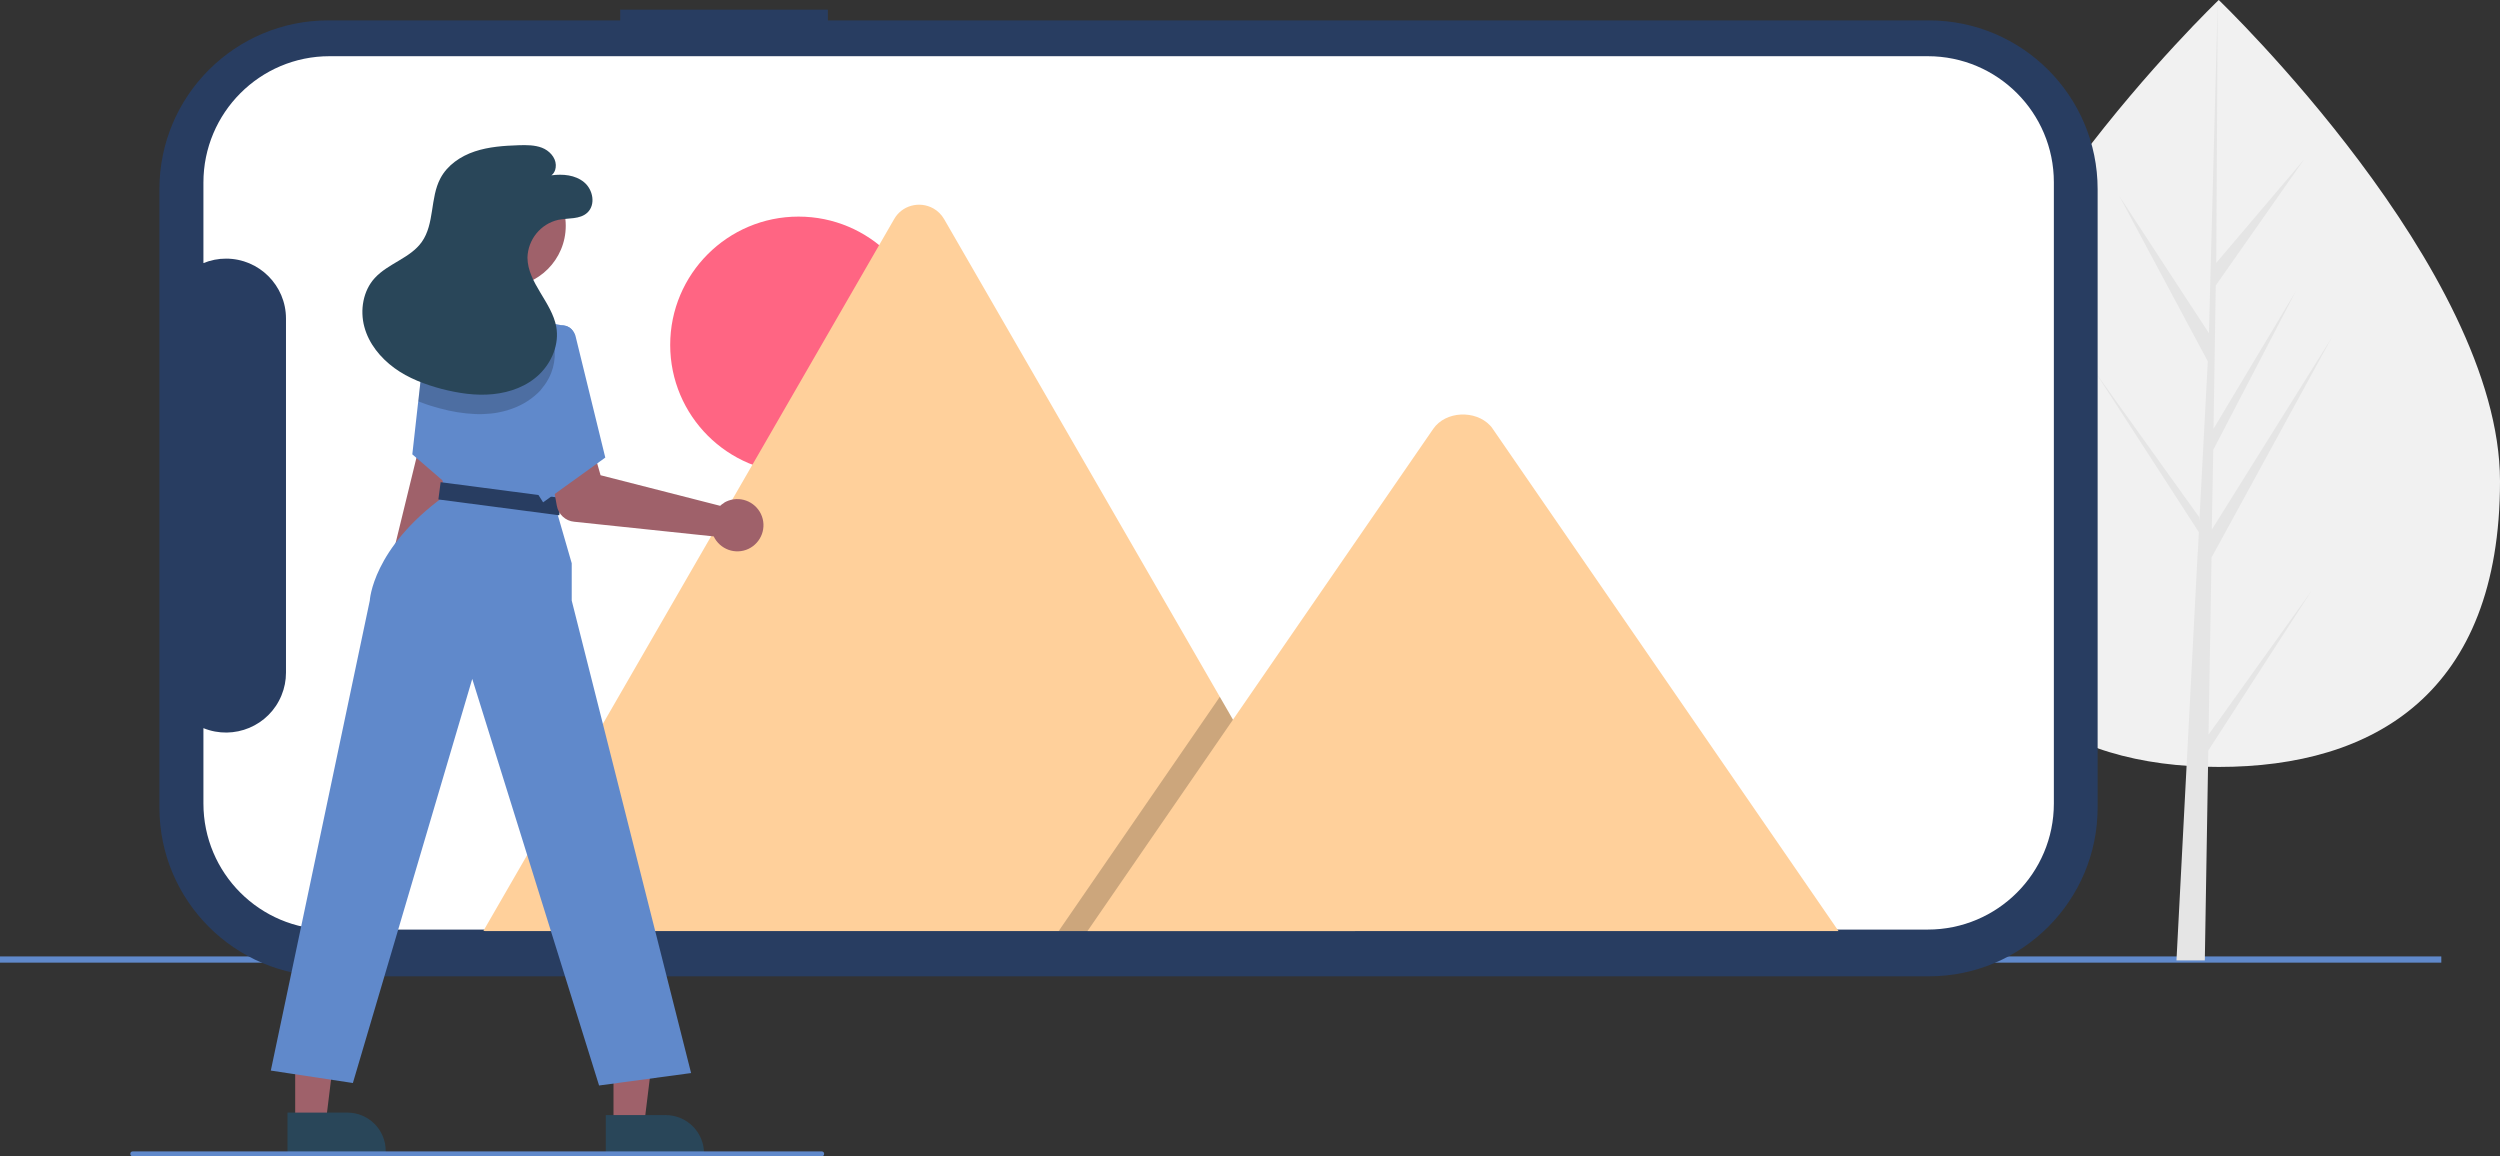 <?xml version="1.0" encoding="utf-8"?>
<!-- Generator: Adobe Illustrator 21.0.0, SVG Export Plug-In . SVG Version: 6.00 Build 0)  -->
<svg version="1.1" id="b578e6b2-033c-40ac-a2d2-0bd8957fb38d"
	 xmlns="http://www.w3.org/2000/svg" xmlns:xlink="http://www.w3.org/1999/xlink" x="0px" y="0px" viewBox="0 0 1005.3 465"
	 style="enable-background:new 0 0 1005.3 465;" xml:space="preserve">
<rect x="0" y="0" width="1005.3" height="465" fill="#333333" stroke="none"/>
<style type="text/css">
	.st0{fill:#6089CB;}
	.st1{fill:#F1F1F1;}
	.st2{fill:#E5E5E5;}
	.st3{fill:#283D61;}
	.st4{fill:#FFFFFF;}
	.st5{fill:#FF6583;}
	.st6{fill:#FFD09B;}
	.st7{opacity:0.2;enable-background:new    ;}
	.st8{fill:#9F616A;}
	.st9{fill:#294659;}
	.st10{opacity:0.2;}
</style>
<rect y="384.6" class="st0" width="981.7" height="2.5"/>
<path class="st1" d="M1005.3,193.5c0,85.2-50.6,114.9-113.1,114.9s-113.1-29.7-113.1-114.9S892.2,0,892.2,0
	S1005.3,108.4,1005.3,193.5z"/>
<polygon class="st2" points="888.1,295.4 889.3,224.2 937.5,136 889.4,213 890,180.9 923.2,117.1 890.1,172.4 890.1,172.4 
	891,114.8 926.6,64 891.2,105.7 891.8,0 888.1,139.9 888.4,134.2 852.2,78.8 887.8,145.3 884.4,209.6 884.3,207.9 842.6,149.7 
	884.2,214 883.8,222 883.7,222.1 883.7,222.8 875.2,386.2 886.6,386.2 888,301.8 929.5,237.6 "/>
<path class="st3" d="M249.4,3.9v4.3H132c-37.5,0-67.9,30.4-67.9,67.9v248.6c0,37.5,30.4,67.9,67.9,67.9h643.6
	c37.5,0,67.9-30.4,67.9-67.9c0,0,0,0,0,0V76.1c0-37.5-30.4-67.9-67.9-67.9h0H332.9V3.9L249.4,3.9z"/>
<path class="st4" d="M132.5,22.6h642.7c28,0,50.7,22.7,50.7,50.7v249.8c0,28-22.7,50.7-50.7,50.7H132.5c-28,0-50.7-22.7-50.7-50.7
	v-30.3c12.3,5,26.4-0.9,31.4-13.2c1.2-2.9,1.8-6,1.8-9.1V128.1c0-13.3-10.8-24.1-24.1-24.1c-3.1,0-6.2,0.6-9.1,1.8V73.4
	C81.8,45.4,104.5,22.6,132.5,22.6z"/>
<circle class="st5" cx="321.1" cy="138.7" r="51.6"/>
<path class="st6" d="M544.9,374.4H195.7c-0.4,0-0.9,0-1.3-0.1L359.5,88.2c3.1-5.6,10.2-7.5,15.8-4.4c1.8,1,3.3,2.5,4.4,4.4
	l110.8,192l5.3,9.2L544.9,374.4z"/>
<polygon class="st7" points="544.9,374.4 425.7,374.4 484.2,289.4 488.4,283.3 490.5,280.2 495.8,289.4 "/>
<path class="st6" d="M739.3,374.4h-302l58.5-85l4.2-6.1l76.3-110.8c5-7.3,17-7.7,22.9-1.4c0.4,0.4,0.8,0.9,1.1,1.4L739.3,374.4z"/>
<path class="st8" d="M153.8,243.5c-3.8-4.6-3.1-11.4,1.5-15.1c0.5-0.4,1-0.8,1.6-1.1l23.2-95l16.9,5.4L172,232.1
	c2.6,5.4,0.3,11.8-5.1,14.4C162.3,248.6,157,247.4,153.8,243.5L153.8,243.5z"/>
<polygon class="st0" points="165.8,182.7 178.2,193.4 195.5,208.3 203.2,169.2 204,165.1 204.6,161.9 187,131.3 172.4,132.1 
	171.4,132.2 171.4,132.4 171.2,134.5 168.2,161.4 168.1,162.1 "/>
<polygon class="st8" points="246.7,452.4 259,452.4 264.8,405.1 246.7,405.1 "/>
<path class="st9" d="M243.6,448.4l24.1,0h0c8.5,0,15.4,6.9,15.4,15.4v0.5l-39.5,0L243.6,448.4z"/>
<polygon class="st8" points="118.7,451.4 131,451.4 136.8,404.1 118.7,404.1 "/>
<path class="st9" d="M115.6,447.4l24.1,0h0c8.5,0,15.4,6.9,15.4,15.4v0.5l-39.5,0L115.6,447.4z"/>
<path class="st0" d="M108.9,430.5l33,5l48-162.5l51,163.5l37-5l-48-190v-15l-6.5-22.5l0.7-6.1l4.7-42.6l2-18.5l0.1-1.2
	c0.2-2.1-1.2-4-3.2-4.4l0,0l-15.4-3.2h-25.2l-14.9,4.1l-1,0.3l-0.5,0.1l0.2,1.9l3.5,29.2l0.2,1.6l3.4,28.1l0.7,6.2
	c-29,21-30,42-30,42L108.9,430.5z"/>
<circle class="st8" cx="202.9" cy="90.8" r="24.6"/>
<rect x="197.4" y="176" transform="matrix(0.13 -0.992 0.992 0.13 -23.974 373.783)" class="st3" width="7" height="49"/>
<path class="st8" d="M290.9,202.4c-0.5,0.3-0.9,0.6-1.3,1l-48.1-12.3l-3.3-11.6l-18.1,2.7l3.8,21.1c0.6,3.5,3.5,6.2,7,6.5l56.1,5.9
	c2.5,5.2,8.7,7.5,14,5c5.2-2.5,7.5-8.7,5-14c-2.5-5.2-8.7-7.5-14-5C291.6,201.9,291.2,202.1,290.9,202.4L290.9,202.4z"/>
<path class="st0" d="M216.9,137.5l8.5-6.5c2.3-0.9,5.4,1.6,6,4l12,49l-25,18l-3.5-5.5L216.9,137.5z"/>
<g class="st10">
	<path d="M168.2,161.4c2.1,0.8,4.3,1.6,6.5,2.2c0.7,0.2,1.4,0.4,2.1,0.6c4.7,1.3,9.5,2.1,14.3,2.3c2.1,0.1,4.2,0,6.3-0.2
		c2.2-0.2,4.4-0.7,6.6-1.3c0.1,0,0.2,0,0.2-0.1c4.5-1.3,8.6-3.6,12-6.8c0.8-0.7,1.5-1.5,2.1-2.4c3.8-4.6,5.4-10.6,4.6-16.5
		c-0.1-0.5-0.2-1.1-0.3-1.6c-0.4-1.4-0.9-2.8-1.5-4.1c-0.3-0.6-0.6-1.2-0.9-1.8l-11.3-3.8h-21.5l-14.9,4.1l-1,0.1l0,0.2l-0.5,0.1
		l0.2,1.9L168.2,161.4z"/>
</g>
<path class="st9" d="M221.7,70.5c4.6-0.6,9.6-0.2,13.2,2.8s4.7,9,1.3,12.2c-3,2.8-7.7,2.1-11.7,2.9c-7.1,1.6-12.2,7.9-12.4,15.2
	c0.1,10.2,9.8,17.9,11.6,27.9c1.2,6.8-1.7,14-6.7,18.9s-11.8,7.4-18.8,8.1s-13.9-0.4-20.6-2.1c-6.7-1.8-13.4-4.3-19-8.4
	s-10.3-9.8-12.1-16.6c-1.8-6.7-0.5-14.5,4.2-19.6c5.4-5.9,14.3-8,18.9-14.5c5.2-7.3,3.3-17.7,7.5-25.6c2.8-5.3,8.1-8.9,13.8-10.8
	s11.7-2.3,17.7-2.5c3.1-0.1,6.4-0.1,9.3,1s5.5,3.8,5.6,6.9S221.7,70.5,221.7,70.5z"/>
<path class="st0" d="M53.4,465h277c0.6,0,1-0.4,1-1s-0.4-1-1-1h-277c-0.6,0-1,0.4-1,1S52.9,465,53.4,465L53.4,465z"/>
</svg>
